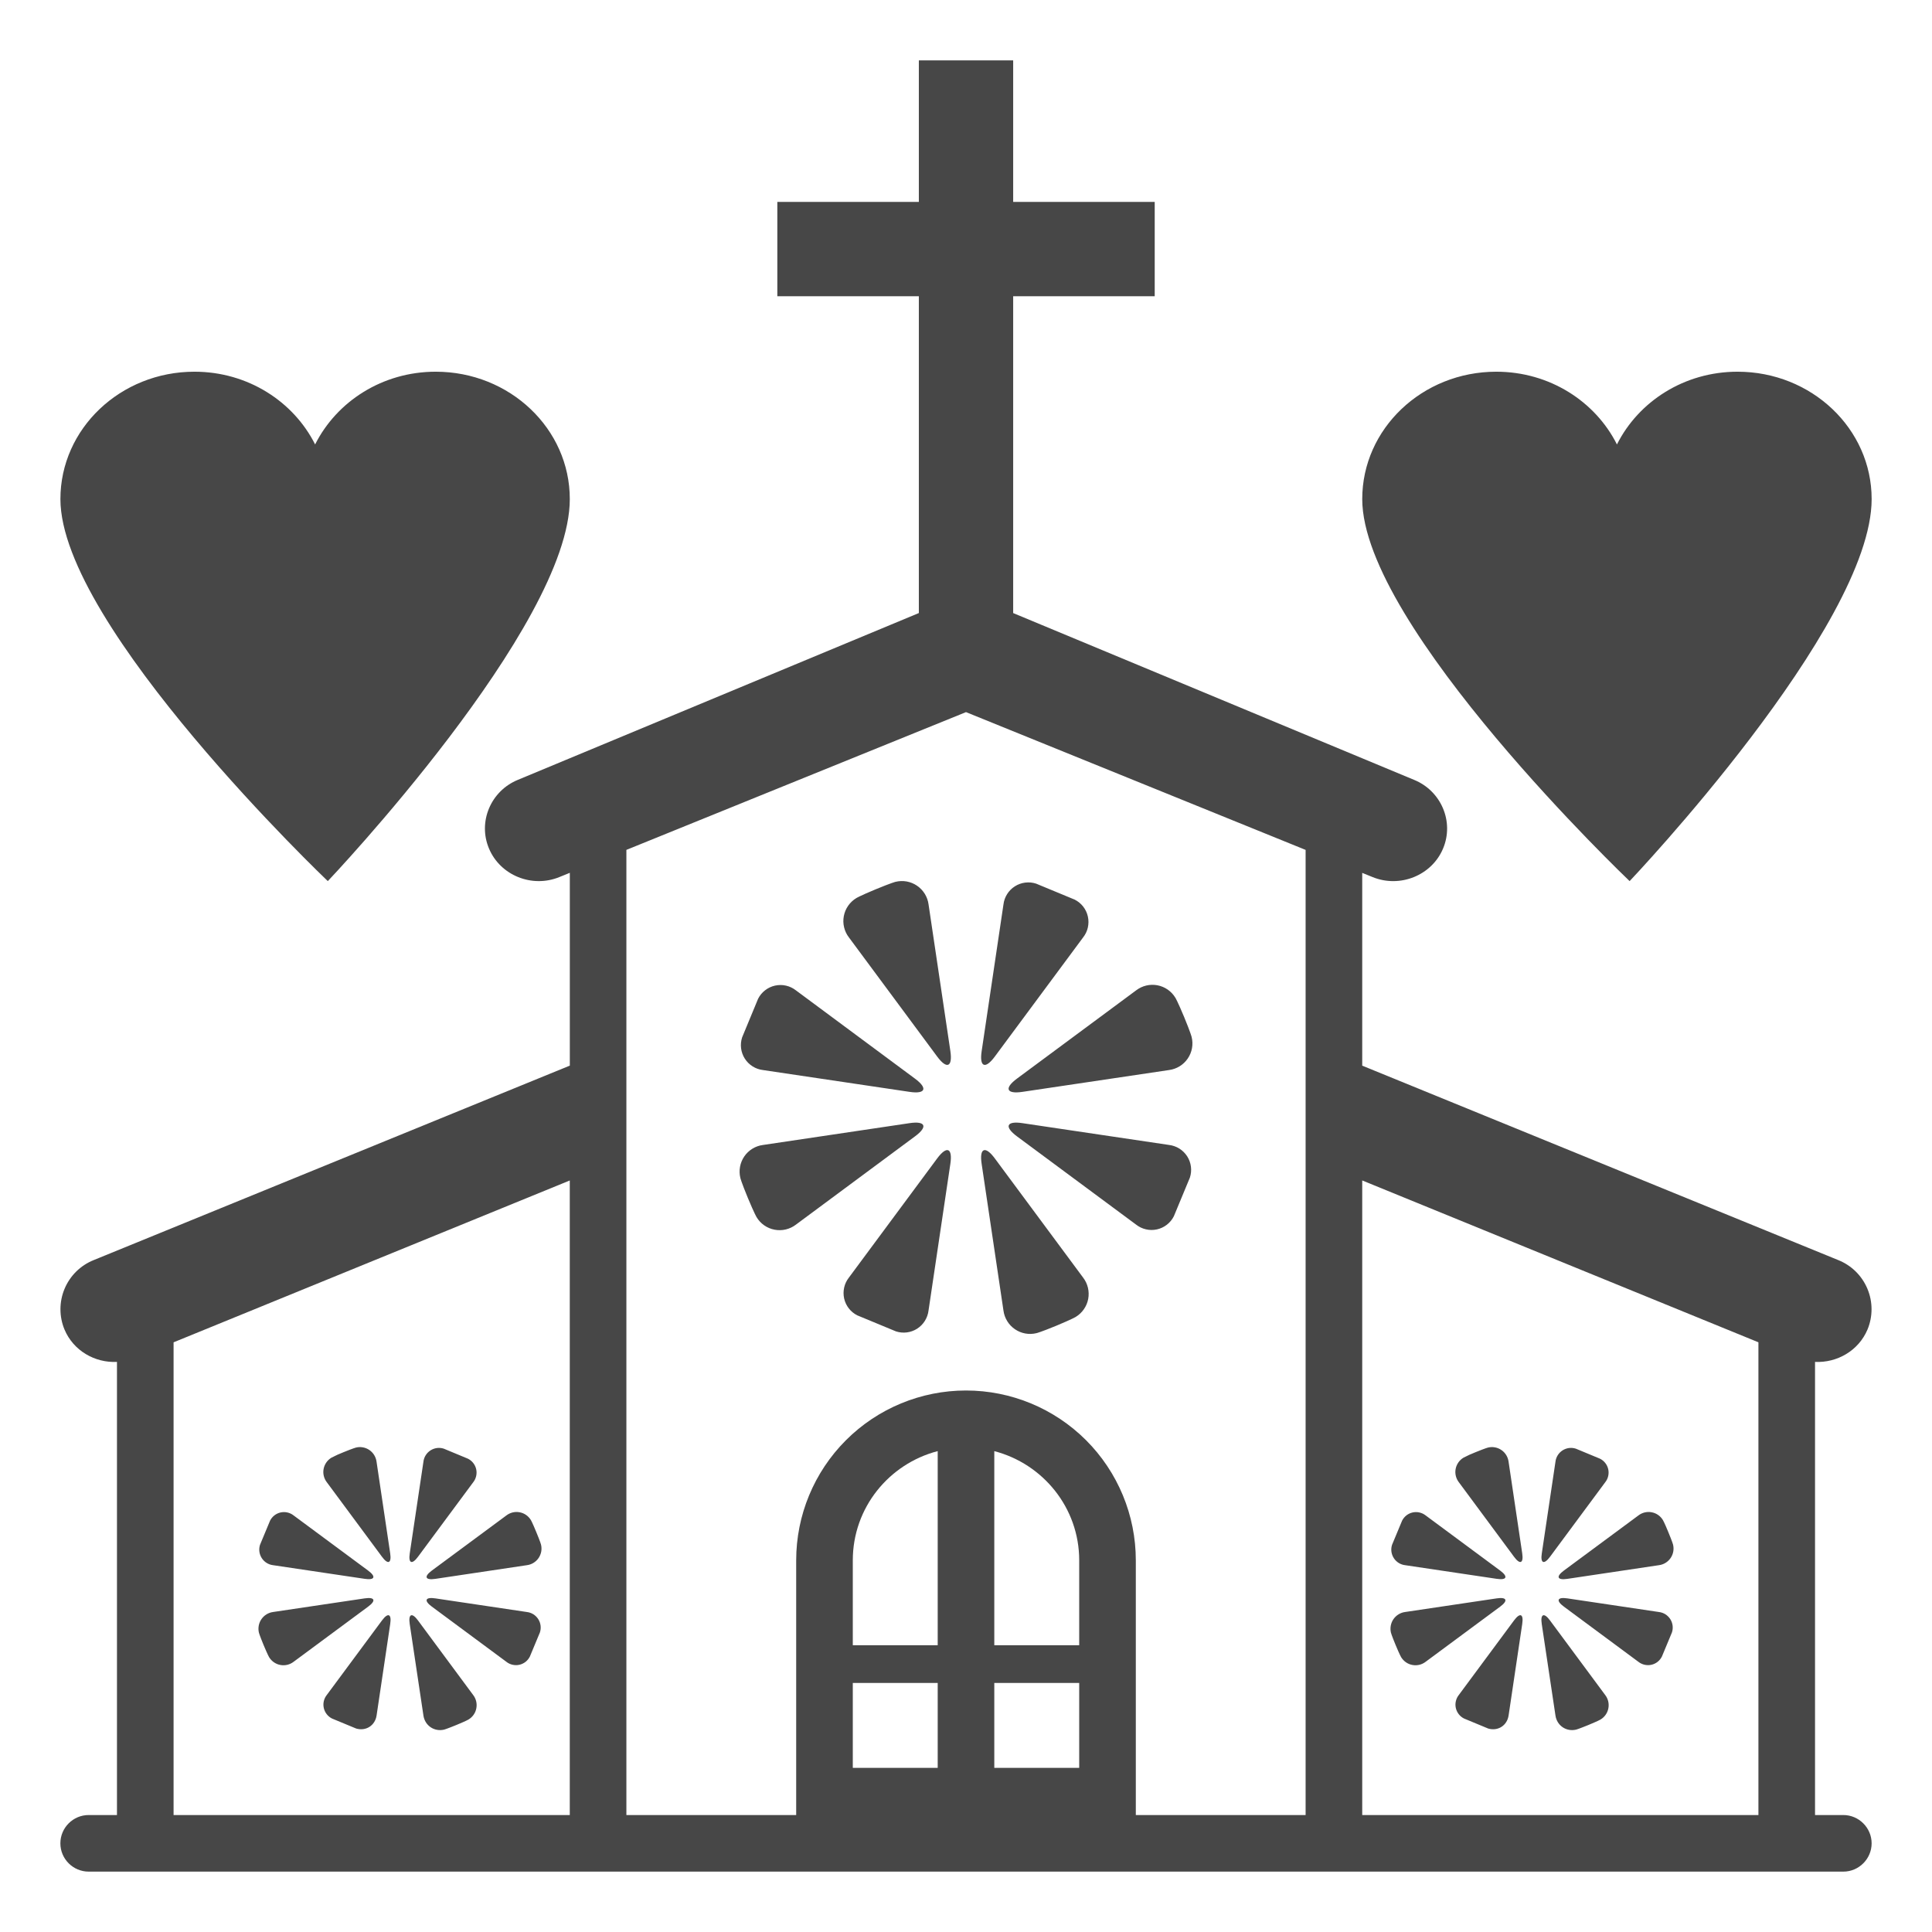 <svg width="96" height="96" viewBox="0 0 96 96" fill="none" xmlns="http://www.w3.org/2000/svg">
<path d="M91.594 90.188H90.188V67.672C91.284 67.725 92.352 67.116 92.796 66.061C92.929 65.74 92.997 65.396 92.996 65.049C92.995 64.701 92.925 64.357 92.79 64.037C92.656 63.717 92.459 63.426 92.212 63.182C91.964 62.938 91.671 62.746 91.349 62.616L67.688 52.952V43.373L68.21 43.584C69.569 44.135 71.144 43.497 71.703 42.168C72.267 40.837 71.615 39.297 70.258 38.748L50.344 30.463V14.72H57.377V10.032H50.344V3H45.657V10.032H38.625V14.72H45.657V30.462L25.743 38.746C24.387 39.295 23.735 40.837 24.299 42.166C24.858 43.497 26.433 44.135 27.789 43.583L28.314 43.37V52.95L4.649 62.616C4.327 62.746 4.033 62.939 3.786 63.183C3.539 63.427 3.343 63.718 3.209 64.038C3.074 64.358 3.005 64.702 3.004 65.049C3.003 65.397 3.071 65.741 3.204 66.061C3.645 67.116 4.716 67.727 5.812 67.672V90.188H4.407C3.631 90.188 3 90.82 3 91.594C3 92.368 3.631 93 4.407 93H91.594C92.365 93 93 92.367 93 91.594C93 90.822 92.365 90.188 91.594 90.188ZM28.312 90.188H8.625V66.699L28.312 58.657V90.188ZM46.594 87.844H42.375V83.625H46.594V87.844ZM46.594 81.75H42.375V77.531C42.375 74.918 44.173 72.734 46.594 72.105V81.75ZM53.625 87.844H49.406V83.625H53.625V87.844ZM53.625 81.75H49.406V72.106C51.824 72.735 53.625 74.919 53.625 77.531V81.75ZM64.875 90.188H56.438V77.531C56.438 75.293 55.548 73.147 53.966 71.564C52.384 69.982 50.238 69.093 48 69.093C45.762 69.093 43.616 69.982 42.034 71.564C40.451 73.147 39.562 75.293 39.562 77.531V90.188H31.125V42.23L48 35.385L64.875 42.231V90.188ZM87.375 90.188H67.688V58.656L87.375 66.698V90.188Z" fill="#474747"/>
<path d="M46.566 52.497C47.045 53.147 47.342 53.023 47.223 52.225L46.139 44.937C46.114 44.751 46.05 44.573 45.952 44.413C45.853 44.254 45.722 44.117 45.567 44.011C45.413 43.905 45.237 43.834 45.053 43.8C44.868 43.767 44.678 43.773 44.496 43.818C44.496 43.818 44.303 43.863 43.51 44.19C42.716 44.52 42.551 44.625 42.551 44.625C42.39 44.722 42.252 44.852 42.145 45.005C42.037 45.159 41.964 45.334 41.929 45.519C41.894 45.703 41.898 45.893 41.942 46.075C41.985 46.258 42.066 46.429 42.181 46.578L46.566 52.497ZM37.911 53.17L45.195 54.254C45.99 54.373 46.115 54.078 45.464 53.596L39.551 49.212C39.406 49.098 39.238 49.017 39.058 48.976C38.879 48.935 38.692 48.935 38.512 48.974C38.332 49.014 38.163 49.093 38.018 49.206C37.872 49.319 37.753 49.463 37.67 49.627L36.876 51.546C36.819 51.721 36.801 51.907 36.824 52.09C36.847 52.272 36.91 52.448 37.009 52.603C37.108 52.759 37.241 52.89 37.397 52.988C37.553 53.086 37.728 53.149 37.911 53.17ZM45.194 55.809L37.907 56.894C37.721 56.918 37.543 56.982 37.383 57.081C37.224 57.179 37.087 57.31 36.981 57.465C36.876 57.62 36.804 57.796 36.771 57.98C36.738 58.165 36.744 58.354 36.789 58.536C36.789 58.536 36.833 58.73 37.16 59.523C37.49 60.315 37.595 60.481 37.595 60.481C37.692 60.642 37.821 60.781 37.975 60.888C38.129 60.995 38.304 61.069 38.489 61.103C38.673 61.138 38.863 61.134 39.045 61.091C39.228 61.047 39.399 60.966 39.548 60.852L45.465 56.466C46.117 55.986 45.992 55.689 45.194 55.809ZM46.566 57.564L42.183 63.48C42.069 63.624 41.988 63.792 41.947 63.972C41.906 64.152 41.905 64.338 41.944 64.518C41.984 64.698 42.063 64.867 42.176 65.012C42.289 65.158 42.433 65.276 42.597 65.359L44.516 66.154C44.691 66.212 44.876 66.23 45.059 66.207C45.242 66.184 45.417 66.121 45.572 66.022C45.727 65.922 45.859 65.79 45.956 65.634C46.054 65.478 46.116 65.302 46.138 65.12L47.222 57.836C47.342 57.039 47.047 56.914 46.566 57.564ZM49.862 65.126C49.887 65.311 49.951 65.49 50.05 65.649C50.148 65.808 50.279 65.945 50.434 66.05C50.589 66.156 50.764 66.228 50.949 66.261C51.133 66.294 51.322 66.288 51.504 66.243C51.504 66.243 51.698 66.2 52.491 65.873C53.282 65.543 53.45 65.438 53.45 65.438C53.611 65.341 53.749 65.211 53.856 65.057C53.964 64.903 54.037 64.728 54.072 64.544C54.107 64.359 54.102 64.17 54.059 63.987C54.016 63.805 53.934 63.633 53.82 63.484L49.434 57.564C48.955 56.914 48.656 57.039 48.778 57.837L49.862 65.126ZM58.09 56.892L50.806 55.809C50.01 55.689 49.886 55.984 50.534 56.466L56.45 60.849C56.594 60.963 56.762 61.044 56.942 61.085C57.121 61.127 57.307 61.128 57.487 61.088C57.667 61.048 57.836 60.969 57.981 60.856C58.127 60.743 58.245 60.599 58.328 60.435L59.124 58.517C59.182 58.341 59.2 58.156 59.177 57.973C59.154 57.79 59.091 57.615 58.992 57.459C58.892 57.304 58.76 57.172 58.604 57.074C58.448 56.976 58.272 56.914 58.09 56.892ZM50.804 54.254L58.094 53.169C58.28 53.144 58.458 53.08 58.618 52.981C58.777 52.883 58.914 52.752 59.02 52.596C59.125 52.441 59.197 52.266 59.23 52.081C59.263 51.897 59.257 51.707 59.211 51.525C59.211 51.525 59.168 51.333 58.841 50.539C58.511 49.748 58.406 49.581 58.406 49.581C58.309 49.42 58.18 49.282 58.026 49.174C57.872 49.067 57.697 48.993 57.512 48.958C57.328 48.923 57.138 48.928 56.956 48.971C56.773 49.015 56.602 49.096 56.453 49.211L50.532 53.596C49.884 54.077 50.009 54.373 50.804 54.254ZM49.434 52.497L53.817 46.583C53.932 46.438 54.013 46.27 54.054 46.09C54.095 45.911 54.096 45.724 54.056 45.544C54.017 45.365 53.938 45.196 53.825 45.05C53.712 44.905 53.568 44.786 53.404 44.703L51.485 43.908C51.31 43.85 51.124 43.833 50.941 43.856C50.758 43.879 50.583 43.942 50.428 44.041C50.272 44.14 50.141 44.272 50.043 44.428C49.945 44.584 49.882 44.76 49.861 44.943L48.779 52.225C48.657 53.023 48.955 53.148 49.434 52.497ZM18.98 77.353C19.279 77.76 19.463 77.683 19.388 77.183L18.71 72.629C18.694 72.512 18.654 72.401 18.593 72.301C18.531 72.201 18.449 72.115 18.352 72.049C18.255 71.983 18.146 71.939 18.03 71.918C17.915 71.897 17.796 71.901 17.683 71.93C17.683 71.93 17.564 71.958 17.067 72.16C16.863 72.239 16.663 72.33 16.469 72.432C16.368 72.492 16.282 72.573 16.215 72.669C16.148 72.766 16.102 72.875 16.08 72.99C16.058 73.105 16.061 73.224 16.089 73.338C16.116 73.452 16.168 73.559 16.239 73.651L18.98 77.353ZM13.569 77.773L18.12 78.451C18.623 78.528 18.698 78.342 18.293 78.042L14.592 75.303C14.502 75.231 14.397 75.181 14.285 75.155C14.172 75.129 14.056 75.128 13.943 75.153C13.83 75.178 13.725 75.228 13.634 75.299C13.543 75.37 13.469 75.461 13.418 75.564L12.92 76.761C12.885 76.87 12.874 76.986 12.889 77.1C12.904 77.214 12.944 77.323 13.006 77.42C13.068 77.517 13.151 77.599 13.248 77.66C13.346 77.721 13.455 77.76 13.569 77.773ZM13.098 81.741C13.306 82.239 13.371 82.343 13.371 82.343C13.432 82.443 13.513 82.53 13.609 82.597C13.705 82.664 13.814 82.71 13.93 82.731C14.045 82.753 14.163 82.75 14.277 82.723C14.391 82.695 14.498 82.644 14.591 82.572L18.294 79.832C18.7 79.533 18.622 79.347 18.122 79.422L13.566 80.1C13.45 80.116 13.339 80.156 13.239 80.218C13.139 80.28 13.054 80.362 12.988 80.459C12.921 80.556 12.877 80.666 12.856 80.781C12.835 80.896 12.838 81.015 12.866 81.129C12.866 81.129 12.895 81.248 13.098 81.741ZM18.98 80.52L16.239 84.221C16.167 84.311 16.116 84.416 16.09 84.528C16.064 84.64 16.064 84.757 16.089 84.87C16.114 84.982 16.164 85.088 16.235 85.178C16.306 85.269 16.397 85.343 16.5 85.394L17.698 85.89C18.183 86.032 18.637 85.74 18.712 85.243L19.39 80.691C19.465 80.19 19.28 80.114 18.98 80.52ZM21.04 85.245C21.114 85.743 21.575 86.059 22.067 85.944C22.067 85.944 22.186 85.915 22.679 85.713C23.177 85.507 23.28 85.442 23.28 85.442C23.381 85.381 23.468 85.3 23.535 85.204C23.602 85.108 23.648 84.999 23.669 84.883C23.691 84.768 23.688 84.65 23.661 84.536C23.633 84.422 23.582 84.315 23.51 84.222L20.77 80.52C20.471 80.114 20.284 80.192 20.358 80.691L21.04 85.245ZM26.181 80.1L21.631 79.422C21.128 79.347 21.053 79.533 21.458 79.832L25.159 82.572C25.248 82.644 25.353 82.694 25.466 82.72C25.578 82.746 25.694 82.747 25.807 82.722C25.919 82.697 26.024 82.647 26.115 82.576C26.205 82.505 26.279 82.414 26.33 82.311L26.828 81.114C26.864 81.005 26.875 80.889 26.861 80.775C26.846 80.66 26.807 80.551 26.745 80.454C26.683 80.357 26.6 80.275 26.503 80.213C26.405 80.152 26.296 80.114 26.181 80.1ZM21.631 78.453L26.181 77.773C26.298 77.758 26.41 77.719 26.51 77.657C26.61 77.596 26.696 77.514 26.762 77.417C26.828 77.32 26.873 77.21 26.894 77.094C26.915 76.979 26.91 76.86 26.882 76.746C26.882 76.746 26.854 76.626 26.649 76.132C26.445 75.636 26.38 75.532 26.38 75.532C26.319 75.432 26.238 75.345 26.142 75.278C26.046 75.211 25.936 75.165 25.821 75.144C25.706 75.122 25.587 75.125 25.474 75.152C25.36 75.18 25.253 75.231 25.16 75.303L21.456 78.042C21.053 78.342 21.128 78.528 21.631 78.453ZM20.771 77.353L23.512 73.654C23.584 73.564 23.634 73.459 23.66 73.347C23.686 73.235 23.687 73.118 23.662 73.005C23.637 72.893 23.587 72.787 23.516 72.697C23.445 72.606 23.354 72.532 23.25 72.481L22.053 71.984C21.944 71.948 21.828 71.937 21.714 71.951C21.6 71.966 21.49 72.006 21.393 72.068C21.296 72.13 21.214 72.212 21.153 72.31C21.092 72.407 21.053 72.517 21.04 72.632L20.361 77.183C20.284 77.683 20.471 77.76 20.771 77.353ZM75.23 77.353C75.528 77.76 75.713 77.683 75.638 77.183L74.96 72.629C74.944 72.512 74.904 72.401 74.843 72.301C74.781 72.201 74.699 72.115 74.602 72.049C74.505 71.983 74.396 71.939 74.28 71.918C74.165 71.897 74.046 71.901 73.932 71.93C73.932 71.93 73.814 71.958 73.317 72.16C73.113 72.239 72.913 72.33 72.719 72.432C72.618 72.492 72.532 72.573 72.465 72.669C72.398 72.766 72.352 72.875 72.33 72.99C72.308 73.105 72.311 73.224 72.339 73.338C72.366 73.452 72.418 73.559 72.489 73.651L75.23 77.353ZM69.82 77.773L74.371 78.451C74.873 78.528 74.948 78.342 74.543 78.042L70.843 75.303C70.752 75.231 70.647 75.181 70.535 75.155C70.422 75.129 70.305 75.128 70.193 75.153C70.08 75.178 69.975 75.228 69.884 75.299C69.793 75.37 69.719 75.461 69.668 75.564L69.17 76.761C69.135 76.87 69.124 76.986 69.139 77.1C69.154 77.214 69.194 77.323 69.256 77.42C69.318 77.517 69.401 77.599 69.498 77.66C69.596 77.721 69.705 77.76 69.82 77.773ZM69.348 81.741C69.555 82.239 69.621 82.343 69.621 82.343C69.682 82.443 69.763 82.53 69.859 82.597C69.955 82.664 70.064 82.71 70.18 82.731C70.295 82.753 70.413 82.75 70.527 82.723C70.641 82.695 70.748 82.644 70.841 82.572L74.544 79.832C74.949 79.533 74.871 79.347 74.372 79.422L69.816 80.1C69.7 80.116 69.589 80.156 69.489 80.218C69.389 80.28 69.304 80.362 69.237 80.459C69.171 80.556 69.127 80.666 69.106 80.781C69.085 80.896 69.088 81.015 69.116 81.129C69.116 81.129 69.144 81.248 69.348 81.741ZM75.23 80.52L72.489 84.221C72.417 84.311 72.367 84.416 72.341 84.528C72.314 84.64 72.314 84.757 72.339 84.87C72.364 84.982 72.414 85.088 72.485 85.178C72.556 85.269 72.647 85.343 72.751 85.394L73.947 85.89C74.433 86.032 74.886 85.74 74.961 85.243L75.639 80.691C75.714 80.19 75.53 80.114 75.23 80.52ZM77.29 85.245C77.364 85.743 77.825 86.059 78.317 85.944C78.317 85.944 78.435 85.915 78.929 85.713C79.427 85.507 79.53 85.442 79.53 85.442C79.631 85.381 79.718 85.3 79.785 85.204C79.852 85.108 79.898 84.999 79.919 84.883C79.941 84.768 79.938 84.65 79.911 84.536C79.883 84.422 79.832 84.315 79.76 84.222L77.019 80.52C76.721 80.114 76.533 80.192 76.608 80.691L77.29 85.245ZM82.431 80.1L77.88 79.422C77.378 79.347 77.303 79.533 77.708 79.832L81.408 82.572C81.499 82.644 81.603 82.694 81.716 82.72C81.828 82.746 81.944 82.747 82.057 82.722C82.169 82.697 82.274 82.647 82.365 82.576C82.455 82.505 82.529 82.414 82.58 82.311L83.078 81.114C83.114 81.005 83.125 80.889 83.111 80.775C83.096 80.66 83.057 80.551 82.995 80.454C82.933 80.357 82.85 80.275 82.753 80.213C82.656 80.152 82.546 80.114 82.431 80.1ZM77.88 78.453L82.431 77.773C82.548 77.758 82.66 77.719 82.76 77.657C82.86 77.596 82.946 77.514 83.012 77.417C83.078 77.32 83.123 77.21 83.144 77.094C83.165 76.979 83.16 76.86 83.132 76.746C83.132 76.746 83.103 76.626 82.899 76.132C82.695 75.636 82.629 75.532 82.629 75.532C82.569 75.432 82.488 75.345 82.392 75.278C82.296 75.211 82.186 75.165 82.071 75.144C81.956 75.122 81.838 75.125 81.724 75.152C81.609 75.18 81.503 75.231 81.41 75.303L77.707 78.042C77.303 78.342 77.378 78.528 77.88 78.453ZM77.021 77.353L79.761 73.654C79.834 73.564 79.884 73.459 79.91 73.347C79.936 73.235 79.937 73.118 79.912 73.005C79.887 72.893 79.837 72.787 79.766 72.697C79.695 72.606 79.604 72.532 79.501 72.481L78.303 71.984C78.194 71.948 78.078 71.937 77.964 71.951C77.85 71.966 77.74 72.006 77.643 72.068C77.546 72.13 77.464 72.212 77.403 72.31C77.342 72.407 77.303 72.517 77.29 72.632L76.612 77.183C76.533 77.683 76.721 77.76 77.021 77.353ZM80.975 43.782C80.975 43.782 93.001 31.125 93.001 24.798C93.001 21.305 90.018 18.47 86.337 18.47C83.687 18.47 81.416 19.951 80.345 22.084C79.274 19.951 77.001 18.47 74.349 18.47C70.671 18.47 67.689 21.305 67.689 24.798C67.688 31.125 80.975 43.782 80.975 43.782ZM16.288 43.782C16.288 43.782 28.313 31.125 28.313 24.798C28.313 21.305 25.331 18.47 21.65 18.47C19 18.47 16.729 19.951 15.658 22.084C14.586 19.951 12.314 18.47 9.662 18.47C5.984 18.47 3.002 21.305 3.002 24.798C3 31.125 16.288 43.782 16.288 43.782Z" fill="#474747"/>
</svg>
